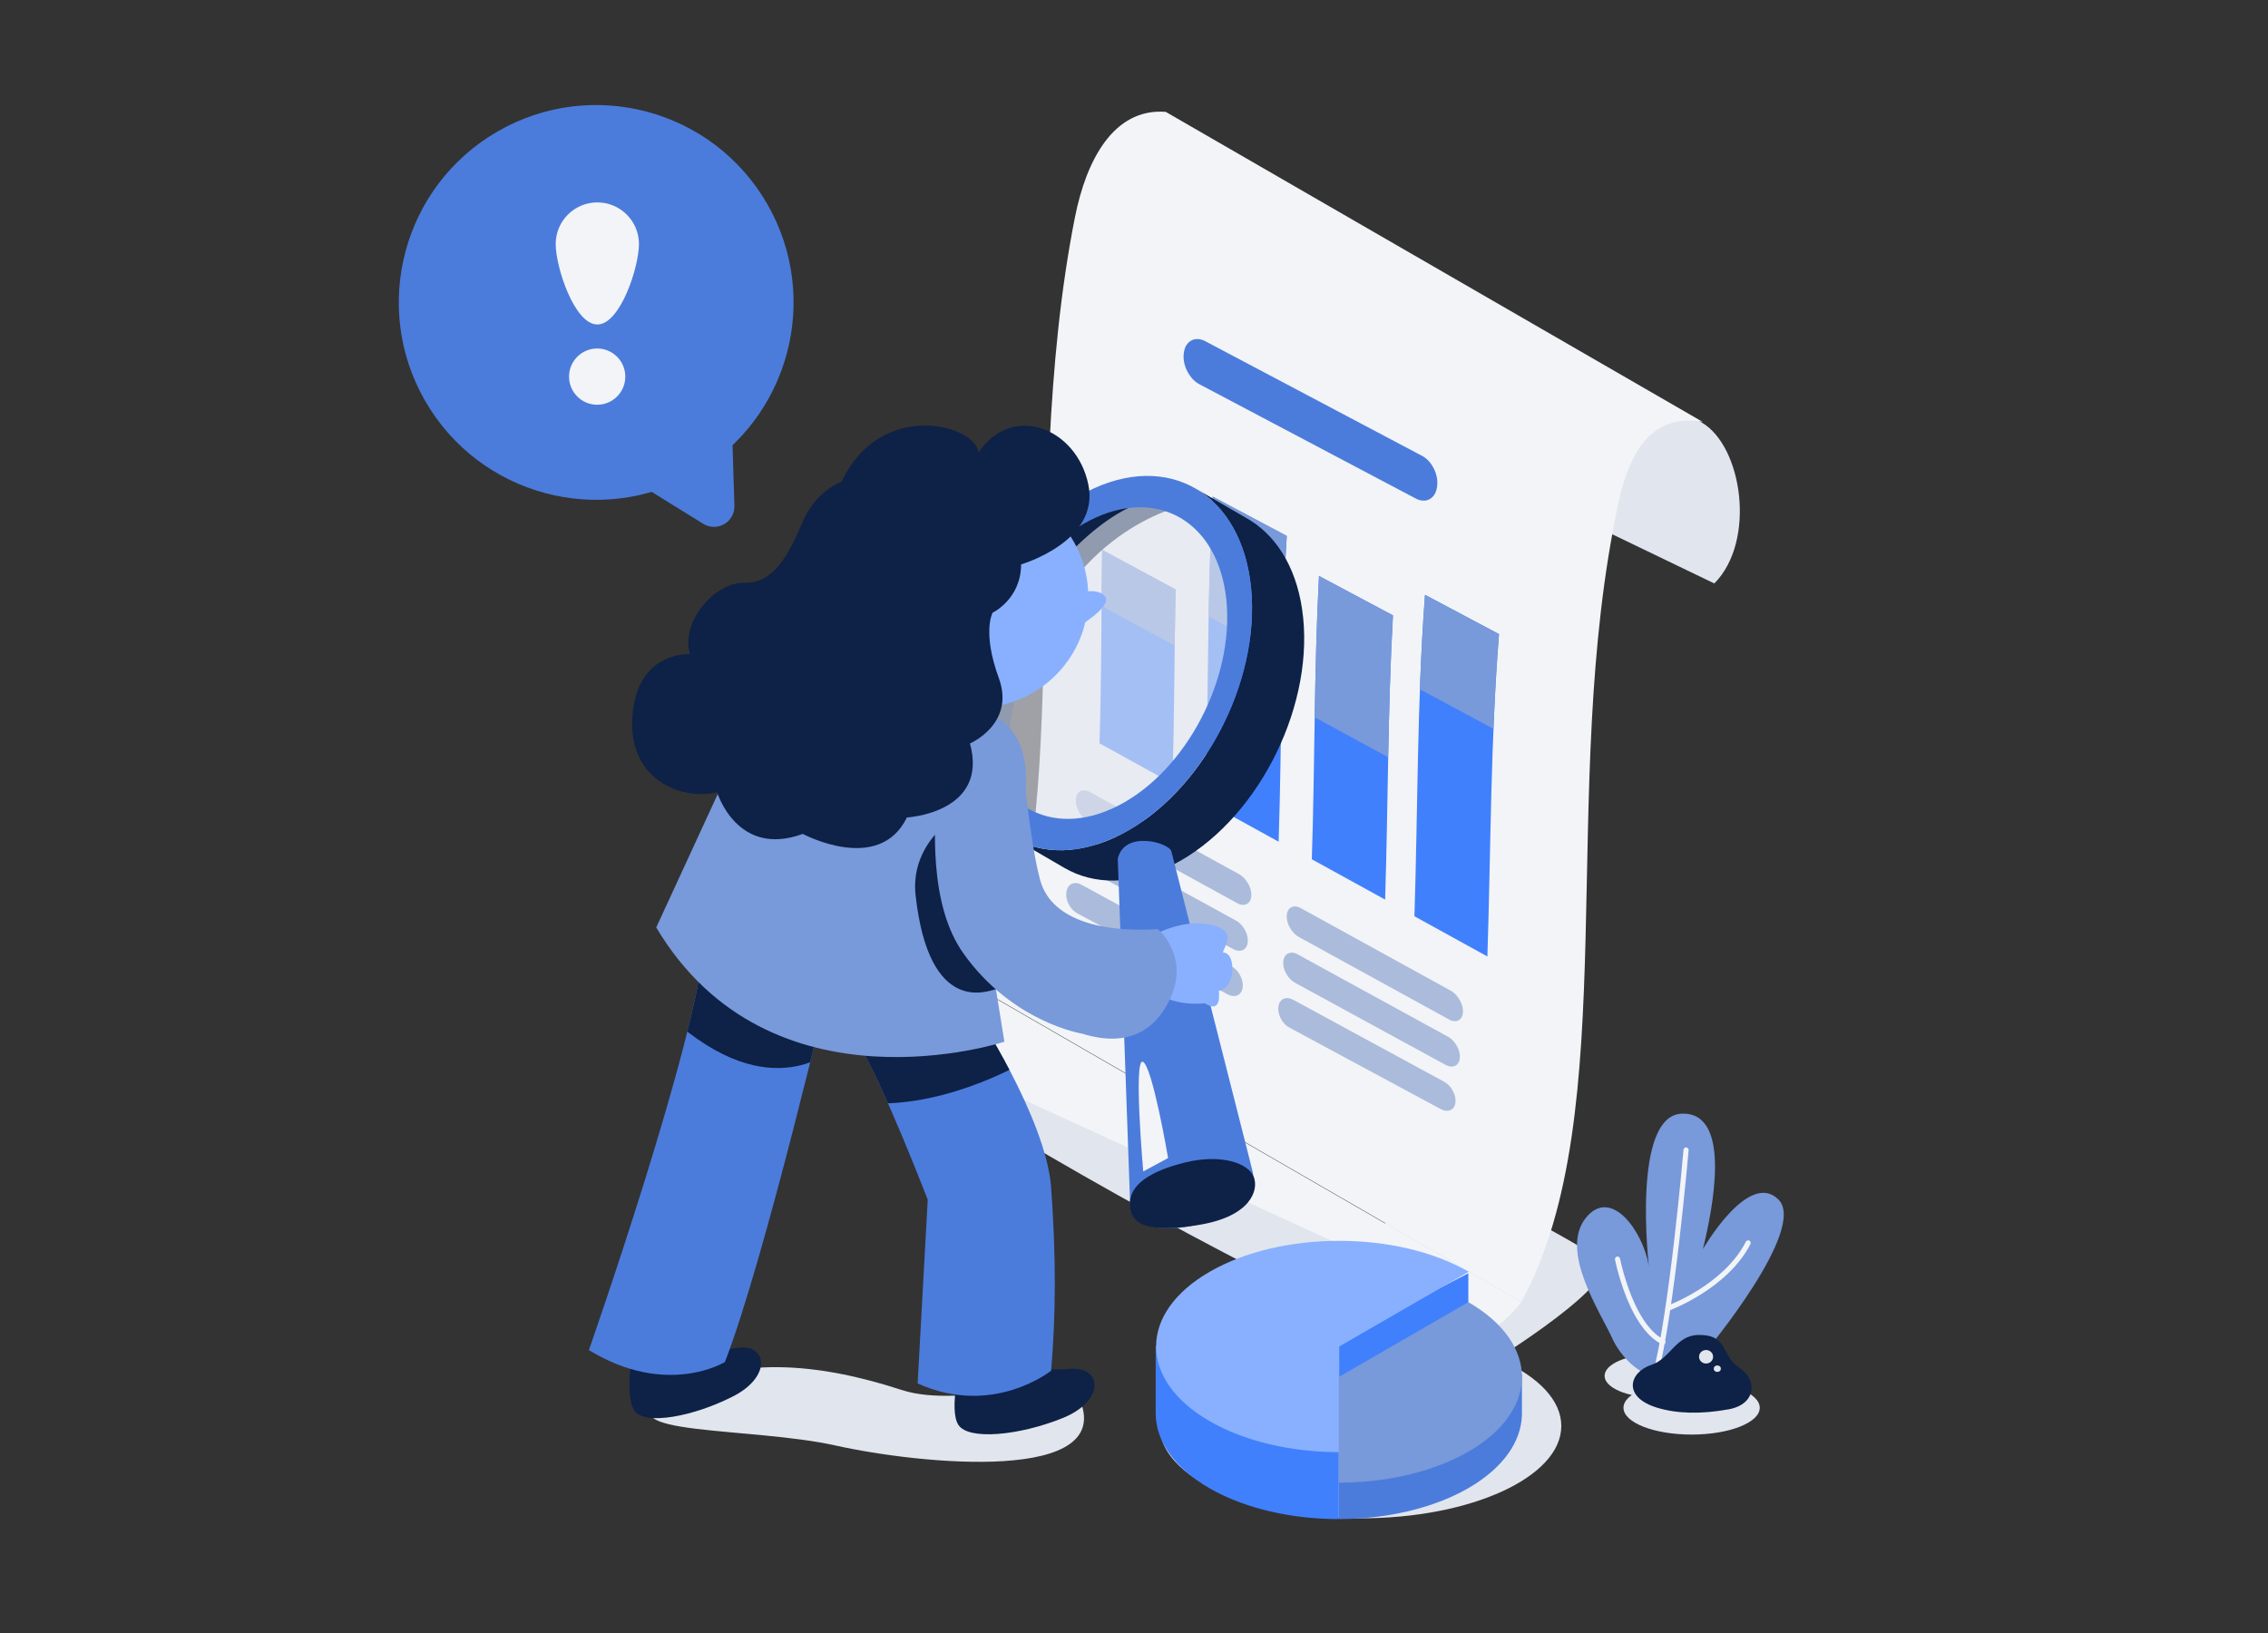 <svg xmlns="http://www.w3.org/2000/svg" fill-rule="evenodd" stroke-linejoin="round" stroke-miterlimit="2" clip-rule="evenodd" viewBox="0 0 3000 2160" id="Researchanalysisreport">
  <rect x="0" y="0" width="3000" height="2160" fill="#333333" stroke="none"/>
  <g transform="matrix(2 0 0 2 -3200 0)" fill="#000000" class="color000000 svgShape">
    <rect width="1500" height="1080" x="1600" fill="none"></rect>
    <g transform="translate(-57.009 -21.25)" fill="#000000" class="color000000 svgShape">
      <g transform="translate(-471.193 -223.603)scale(1.24)" fill="#000000" class="color000000 svgShape">
        <path fill="#e1e5ee" d="M2508.65,808.01C2508.65,808.01 2583.53,762.18 2567.48,752.077C2530.92,729.056 2477.07,704.406 2477.07,704.406L2434.95,755.184L2508.65,808.01Z" transform="translate(1.997 116.694)" class="colore1e3ee svgShape"></path>
        <path fill="#e1e5ee" d="M2727.03,279.563C2754.15,295.171 2763.41,358.122 2735.55,386.181L2613.13,327.207C2613.13,327.207 2604.83,282.433 2646.51,271.378C2688.18,260.322 2699.9,263.954 2727.03,279.563Z" transform="translate(425.806 197.387)scale(.806)" class="colore1e3ee svgShape"></path>
        <g transform="translate(-231.794 -29.887)" fill="#000000" class="color000000 svgShape">
          <path fill="#f2f4f7" d="M2921.34,-932.769L2590.65,-932.769C2560.64,-921.249 2549.68,-891.314 2548.09,-863.706C2539.81,-720.286 2604.35,-586.397 2562.25,-501.481L2892.94,-501.481C2935.55,-610.673 2869.56,-735.011 2880.49,-876.292C2882.29,-899.504 2890.83,-923.531 2921.34,-932.769Z" transform="matrix(.866 .5 -.167 1.121 170.56 37.312)" class="colorf2f3f7 svgShape"></path>
          <path fill="#e1e5ee" d="M2444.52,904.206C2338.57,854.827 2239.57,798.755 2145.73,737.701C2161.85,744.968 2181.4,747.165 2206.5,741.163L2429.58,858.57L2444.52,904.206Z" transform="translate(253.537 39.34)" class="colore1e3ee svgShape"></path>
          <path fill="#f2f4f7" d="M2174,744.171C2189.6,743.1 2206.23,734.902 2219.57,717.093L2505.96,882.438C2475.23,923.457 2411.15,909.478 2426.95,859.882L2174,744.171Z" transform="translate(253.537 39.34)" class="colorf2f3f7 svgShape"></path>
          <path fill="#e1e5ee" d="M2427.54,783.511C2407.22,784.907 2388.66,774.199 2381.43,756.89L2427.54,783.511Z" class="colore1e3ee svgShape"></path>
        </g>
        <g transform="translate(-2385.46 -463.652)scale(1.742)" fill="#000000" class="color000000 svgShape">
          <g transform="translate(1712.84 345.322)scale(.431)" fill="#000000" class="color000000 svgShape">
            <path fill="#4080fd" d="M2758.87,551.646C2741.5,536.04 2724.13,520.433 2706.76,504.823C2706.14,580.919 2706.37,657.025 2704.88,733.113C2722.11,748.946 2739.36,764.774 2756.6,780.598C2758.12,704.29 2758.05,627.962 2758.87,551.646Z" transform="matrix(1 0 0 .601 -434.754 166.76)" class="color40c3fd svgShape"></path>
            <path fill="#7899da" d="M2758.87,443.08C2741.5,388.992 2724.13,334.903 2706.76,280.812C2706.58,357.809 2706.47,434.807 2706.37,511.805C2723.67,566.177 2740.99,620.548 2758.31,674.917C2758.46,597.638 2758.63,520.359 2758.87,443.08Z" transform="matrix(1 0 0 .173 -434.754 421.263)" class="color7887da svgShape"></path>
          </g>
          <g transform="translate(1712.84 345.322)scale(.431)" fill="#000000" class="color000000 svgShape">
            <path fill="#4080fd" d="M2765.27,595.009C2747.73,585.041 2730.2,575.072 2712.66,565.102C2708.59,642.171 2709.85,719.372 2707.46,796.488C2724.8,806.71 2742.15,816.93 2759.5,827.148C2761.88,749.777 2760.89,672.319 2765.27,595.009Z" transform="matrix(1 0 0 .935 -362.111 -96.121)" class="color40c3fd svgShape"></path>
            <path fill="#7899da" d="M2765.27,593.957C2747.73,568.307 2730.2,542.656 2712.66,517.005C2711.05,595.332 2710.25,673.673 2709.74,752.014C2727.16,777.917 2744.59,803.819 2762.02,829.721C2762.62,751.128 2763.54,672.535 2765.27,593.957Z" transform="matrix(1 0 0 .363 -362.111 244.324)" class="color7887da svgShape"></path>
          </g>
          <g transform="translate(1712.84 345.322)scale(.431)" fill="#000000" class="color000000 svgShape">
            <path fill="#4080fd" d="M2768.08,645.456C2750.56,634.696 2733.05,623.936 2715.53,613.177C2712.02,690.503 2712.63,767.927 2710.44,845.288C2727.8,856.306 2745.16,867.325 2762.51,878.346C2764.68,800.722 2764.31,723.035 2768.08,645.456Z" transform="matrix(1 0 0 .867 -289.469 -43.13)" class="color40c3fd svgShape"></path>
            <path fill="#7899da" d="M2768.08,696.698C2750.56,674.861 2733.05,653.026 2715.53,631.19C2713.78,709.554 2713.02,787.935 2712.46,866.315C2729.86,888.437 2747.27,910.558 2764.67,932.681C2765.32,854.014 2766.2,775.346 2768.08,696.698Z" transform="matrix(1 0 0 .427 -289.469 218.979)" class="color7887da svgShape"></path>
          </g>
          <g transform="translate(1712.84 345.322)scale(.431)" fill="#000000" class="color000000 svgShape">
            <path fill="#4080fd" d="M2773.37,674.575C2755.84,665.053 2738.32,655.532 2720.8,646.012C2715.12,723.807 2715.74,801.839 2713.3,879.759C2730.58,889.502 2747.85,899.247 2765.13,908.996C2767.6,830.845 2767.32,752.578 2773.37,674.575Z" transform="matrix(1 0 0 .977 -219.435 -129.297)" class="color40c3fd svgShape"></path>
            <path fill="#7899da" d="M2773.37,869.103C2755.85,836.105 2738.32,803.108 2720.8,770.113C2719.13,849.347 2717.99,928.591 2717.16,1007.84C2734.59,1041.02 2752.01,1074.21 2769.43,1107.4C2770.35,1027.96 2771.59,948.527 2773.37,869.103Z" transform="matrix(1 0 0 .282 -219.435 284.771)" class="color7887da svgShape"></path>
          </g>
        </g>
        <path fill="#4b7cdc" d="M2486.83,479.333C2487.32,473.84 2486.44,468.063 2484.33,462.968C2483.3,460.497 2481.91,457.988 2479.84,456.242C2445.91,427.681 2411.97,399.121 2378.04,370.559C2376.19,369.004 2373.76,368.414 2371.76,370.073C2371.26,370.484 2370.84,370.98 2370.48,371.512C2368.91,373.831 2368.35,376.775 2368.12,379.518C2367.67,385.07 2368.65,390.888 2370.84,396.009C2371.89,398.48 2373.3,400.993 2375.38,402.746C2409.24,431.212 2443.1,459.675 2476.96,488.14C2478.79,489.675 2481.2,490.298 2483.18,488.658C2483.68,488.253 2484.09,487.765 2484.45,487.242C2486.01,484.952 2486.58,482.043 2486.83,479.333Z" transform="matrix(1.138 0 0 .715 -347.235 114.404)" class="color4b61dc svgShape"></path>
        <path fill="#abbbdb" d="M2468.36,495.139C2468.57,489.845 2467.29,484.379 2465.02,479.609C2463.86,477.168 2462.37,474.738 2460.29,472.972C2427.26,444.94 2394.24,416.901 2361.24,388.837C2360.68,388.362 2360.07,387.937 2359.4,387.628C2357.26,386.636 2355.18,387.409 2353.91,389.397C2352.59,391.467 2352.21,394.078 2352.11,396.483C2351.88,401.761 2353.07,407.222 2355.3,412.003C2356.43,414.425 2357.89,416.841 2359.95,418.588C2392.97,446.61 2426.02,474.605 2459.07,502.592C2459.64,503.073 2460.26,503.502 2460.93,503.818C2463.17,504.863 2465.36,504.06 2466.66,501.953C2467.89,499.944 2468.26,497.455 2468.36,495.139Z" transform="matrix(.805 0 0 .522 396.664 416.841)" class="colorabb3db svgShape"></path>
        <path fill="#abbbdb" d="M2473.92,614.032C2474.11,608.759 2472.83,603.321 2470.56,598.573C2469.4,596.144 2467.91,593.724 2465.84,591.963C2432.71,563.82 2399.57,535.695 2366.42,507.569C2365.86,507.088 2365.24,506.658 2364.56,506.343C2362.33,505.297 2360.16,506.127 2358.89,508.237C2357.68,510.257 2357.32,512.746 2357.22,515.062C2357.01,520.334 2358.26,525.78 2360.52,530.534C2361.68,532.968 2363.17,535.386 2365.25,537.145C2398.42,565.231 2431.6,593.318 2464.76,621.423C2465.32,621.901 2465.94,622.329 2466.61,622.644C2468.82,623.684 2470.99,622.9 2472.27,620.803C2473.48,618.804 2473.84,616.329 2473.92,614.032Z" transform="matrix(.805 0 0 .522 505.058 416.841)" class="colorabb3db svgShape"></path>
        <path fill="#abbbdb" d="M2466,501.28C2466.31,496.063 2465.1,490.648 2462.88,485.936C2461.73,483.507 2460.25,481.096 2458.18,479.346C2425.1,451.401 2392.04,423.449 2358.99,395.47C2358.43,394.995 2357.82,394.571 2357.15,394.264C2354.98,393.269 2352.85,394.029 2351.53,396C2350.16,398.033 2349.7,400.625 2349.55,403.026C2349.21,408.246 2350.31,413.682 2352.48,418.432C2353.58,420.845 2355.02,423.247 2357.07,424.974C2390.16,452.853 2423.28,480.705 2456.4,508.548C2458.27,510.12 2460.88,511.04 2462.97,509.312C2463.43,508.935 2463.82,508.476 2464.14,507.981C2465.43,506.027 2465.86,503.572 2466,501.28Z" transform="matrix(.805 0 0 .522 396.664 438.224)" class="colorabb3db svgShape"></path>
        <path fill="#abbbdb" d="M2471.86,619.725C2472.13,614.558 2470.89,609.207 2468.67,604.553C2467.52,602.142 2466.04,599.751 2463.98,598.01C2430.79,569.945 2397.59,541.898 2364.39,513.851C2363.82,513.37 2363.2,512.94 2362.52,512.624C2360.28,511.577 2358.07,512.344 2356.73,514.428C2355.47,516.39 2355.05,518.841 2354.92,521.13C2354.61,526.316 2355.79,531.701 2358,536.389C2359.14,538.807 2360.62,541.201 2362.69,542.938C2395.94,570.889 2429.2,598.839 2462.44,626.809C2464.28,628.353 2466.86,629.321 2468.93,627.619C2469.38,627.251 2469.76,626.802 2470.08,626.317C2471.33,624.396 2471.74,621.976 2471.86,619.725Z" transform="matrix(.805 0 0 .522 505.058 438.224)" class="colorabb3db svgShape"></path>
        <path fill="#abbbdb" d="M2462.66,506.699C2462.81,504.909 2462.75,503.103 2462.54,501.32C2462.39,500.008 2462.15,498.706 2461.84,497.423C2460.76,492.999 2458.74,488.056 2455.14,485.041C2421.98,457.278 2388.83,429.507 2355.7,401.708C2355.14,401.234 2354.52,400.814 2353.84,400.51C2351.64,399.517 2349.46,400.279 2348.06,402.229C2346.63,404.226 2346.09,406.799 2345.87,409.201C2345.39,414.412 2346.4,419.895 2348.56,424.653C2349.62,426.991 2351.03,429.307 2353.02,430.967C2386.22,458.597 2419.45,486.199 2452.68,513.793C2454.6,515.381 2457.23,516.255 2459.39,514.585C2459.86,514.219 2460.27,513.77 2460.62,513.282C2461.96,511.389 2462.47,508.972 2462.66,506.699Z" transform="matrix(.805 0 0 .522 396.664 459.607)" class="colorabb3db svgShape"></path>
        <path fill="#abbbdb" d="M2468.98,624.271C2469.11,622.519 2469.03,620.753 2468.81,619.011C2468.64,617.724 2468.39,616.447 2468.07,615.189C2466.96,610.813 2464.92,605.963 2461.35,602.976C2428.07,575.083 2394.77,547.21 2361.48,519.337C2359.59,517.759 2356.98,516.844 2354.85,518.53C2354.39,518.898 2353.99,519.347 2353.65,519.834C2352.34,521.733 2351.85,524.142 2351.66,526.405C2351.52,528.056 2351.56,529.719 2351.73,531.366C2351.86,532.668 2352.08,533.962 2352.37,535.239C2353.41,539.762 2355.43,544.829 2359.12,547.891C2392.5,575.6 2425.88,603.309 2459.24,631.037C2461.17,632.639 2463.86,633.567 2466.01,631.792C2466.46,631.418 2466.85,630.965 2467.17,630.475C2468.37,628.662 2468.82,626.405 2468.98,624.271Z" transform="matrix(.805 0 0 .522 505.058 459.607)" class="colorabb3db svgShape"></path>
      </g>
      <g transform="translate(1378.8 -476.608)scale(1.582)" fill="#000000" class="color000000 svgShape">
        <ellipse cx="877.721" cy="889.003" fill="#e1e5ee" rx="21.115" ry="9.004" transform="translate(-9.924 .883)" class="colore1e3ee svgShape"></ellipse>
        <ellipse cx="877.721" cy="889.003" fill="#e1e5ee" rx="21.115" ry="9.004" transform="matrix(1.349 0 0 1.244 -300.985 -202.693)" class="colore1e3ee svgShape"></ellipse>
        <g transform="rotate(1.309 878.197 836.015)" fill="#000000" class="color000000 svgShape">
          <path fill="#7899da" d="M838.433,898.119C833.162,887.161 815.313,861.946 826.27,847.845C836.404,834.805 850.049,852.676 852.971,867.264C852.971,867.264 844.283,804.651 865.345,803.464C886.407,802.277 879.17,842.957 875.433,859.855C875.433,859.855 893.722,826.362 906.47,838.374C919.218,850.386 877.53,902.745 877.53,902.745C874.744,907.718 867.016,913.537 857.893,913.593C850.348,913.639 842.025,905.587 838.433,898.119Z" transform="translate(12.374 -23.201)" class="color7887da svgShape"></path>
          <path fill="#f2f4f7" d="M878.738,795.336C878.775,794.743 879.287,794.293 879.879,794.331C880.471,794.368 880.921,794.879 880.884,795.471C880.884,795.471 876.527,864.212 869.915,890.957C869.773,891.533 869.19,891.885 868.614,891.743C868.038,891.6 867.686,891.017 867.828,890.441C874.413,863.803 878.738,795.336 878.738,795.336Z" class="colorf2f3f7 svgShape"></path>
          <path fill="#f2f4f7" d="M851.167 841.899C851.041 841.32 851.409 840.747 851.989 840.621 852.569 840.495 853.142 840.863 853.268 841.443 853.268 841.443 855.421 851.349 860.07 860.615 863.096 866.647 867.16 872.44 872.452 874.865 872.992 875.113 873.229 875.751 872.982 876.291 872.735 876.83 872.096 877.067 871.557 876.82 865.866 874.212 861.402 868.065 858.148 861.579 853.376 852.068 851.167 841.899 851.167 841.899ZM874.738 862.478C874.186 862.696 873.561 862.426 873.342 861.875 873.123 861.323 873.393 860.698 873.945 860.479 873.945 860.479 896.89 851.407 905.683 833.186 905.941 832.651 906.584 832.427 907.119 832.685 907.653 832.943 907.878 833.586 907.62 834.12 898.498 853.021 874.738 862.478 874.738 862.478Z" class="colorf2f3f7 svgShape"></path>
        </g>
        <g transform="translate(-13.141 8.42)" fill="#000000" class="color000000 svgShape">
          <path fill="#0e2146" d="M890.496,864.055C903.226,863.912 899.717,872.701 907.727,877.88C915.065,882.625 914.901,892.996 903.139,895.137C891.378,897.278 881.4,896.939 873.266,894.478C858.592,890.037 861.515,879.578 870.899,876.523C878.665,873.996 881.049,864.16 890.496,864.055Z" transform="translate(8.56 .309)" class="color10243e svgShape"></path>
          <ellipse cx="901.391" cy="872.661" fill="#e1e5ee" rx="1.934" ry="1.863" transform="translate(-466.967 -452.088)scale(1.519)" class="colore1e3ee svgShape"></ellipse>
          <ellipse cx="906.34" cy="878.462" fill="#e1e5ee" rx="1.007" ry="1.354" transform="matrix(1.469 0 0 1 -424.468 0)" class="colore1e3ee svgShape"></ellipse>
        </g>
      </g>
      <g transform="translate(1384.48 -342.779)scale(1.638)" fill="#000000" class="color000000 svgShape">
        <g transform="matrix(1.159 -2.193 2.534 1.478 -2287.87 830.146)" fill="#000000" class="color000000 svgShape">
          <path fill="#0e2146" d="M2305.78,372.035L2305.78,372.032L2339.15,385.917L2339.16,385.958C2356.62,394 2370.36,411.697 2376.47,437.414C2389.1,490.63 2364.24,558.162 2320.99,588.128C2299.38,603.105 2277.23,605.88 2258.91,598.264L2226.84,584.919C2245.15,592.516 2267.28,589.735 2288.88,574.767C2332.13,544.802 2356.99,477.27 2344.36,424.053C2338.11,397.719 2323.84,379.794 2305.78,372.035Z" transform="matrix(.109 .224 -.261 .083 585.993 273.26)" class="color10243e svgShape"></path>
          <path fill="#4b7cdc" d="M2288.72,589.005C2288.72,589.005 2311.75,724.226 2322.22,786.59C2326.32,811.024 2400.52,786.54 2389.46,757.069L2318.81,580.674C2316.63,575.908 2290.34,572.023 2288.72,589.005Z" transform="matrix(.109 .224 -.261 .083 585.993 273.26)" class="color4b61dc svgShape"></path>
          <path fill="#f2f4f7" d="M2266.47,775.738L2280.83,768.01C2280.83,768.01 2271.88,714.95 2266.35,712.543C2260.83,710.136 2266.47,775.738 2266.47,775.738Z" transform="matrix(.142 .211 -.244 .112 507.26 292.944)" class="colorf2f3f7 svgShape"></path>
          <path fill="#0e2146" d="M2321.95 786.216C2319.66 774.539 2330.62 764.968 2350.43 757.233 2370.25 749.499 2386.51 752.913 2390.58 760.252 2394.64 767.591 2391.68 782.873 2363.86 791.578 2336.03 800.283 2324.17 797.492 2321.95 786.216ZM2303.3 381.048C2303.3 381.048 2218.48 364.906 2199.39 466.523 2185.92 538.234 2229.54 572.931 2229.54 572.931 2229.54 572.931 2203.11 537.196 2226.84 466.523 2250.56 395.85 2303.3 381.048 2303.3 381.048Z" transform="matrix(.109 .224 -.261 .083 585.993 273.26)" class="color10243e svgShape"></path>
          <path fill="#e1e5ee" fill-opacity=".62" d="M2213.2,469.021C2223.03,427.835 2266.52,373.983 2295.46,380.234C2324.41,386.485 2353.43,441.957 2337.81,500.033C2322.2,558.108 2262.45,589.784 2239.09,578.364C2215.73,566.944 2196.01,541.003 2213.2,469.021Z" transform="matrix(.109 .224 -.261 .083 585.993 273.26)" class="colore1e3ee svgShape"></path>
          <path fill="#4b7cdc" d="M2226.84,584.919C2208.48,577.307 2193.96,559.274 2187.64,532.639C2175.01,479.423 2199.86,411.89 2243.11,381.925C2264.96,366.789 2287.35,364.115 2305.78,372.035C2323.84,379.794 2338.11,397.719 2344.36,424.053C2356.99,477.27 2332.13,544.802 2288.88,574.767C2267.28,589.735 2245.15,592.516 2226.84,584.919ZM2200.77,523.539C2211.28,567.836 2249.05,583.549 2285.05,558.607C2321.05,533.664 2341.74,477.45 2331.22,433.153C2320.71,388.856 2282.95,373.143 2246.95,398.086C2210.95,423.029 2190.26,479.243 2200.77,523.539Z" transform="matrix(.109 .224 -.261 .083 585.993 273.26)" class="color4b61dc svgShape"></path>
        </g>
        <path fill="#e1e5ee" d="M-559.679,1046.16C-514.292,1044.38 -507.043,1075.53 -513.537,1113.28C-518.51,1142.19 -469.011,1151.64 -488.834,1170.1C-549.18,1226.31 -568.147,1157.31 -568.147,1122.32C-568.147,1087.33 -600.976,1047.77 -559.679,1046.16Z" transform="matrix(.649 -.375 .978 .218 -225.078 348.173)" class="colore1e3ee svgShape"></path>
        <g transform="rotate(-12.534 700.332 1353.79)scale(.978)" fill="#000000" class="color000000 svgShape">
          <path fill="#0e2146" d="M736.698,792.702C736.698,792.702 770.343,791.121 784.212,786.797C798.081,782.472 802.68,797.544 785.638,809.198C768.596,820.852 747.003,827.8 741.229,821.767C735.455,815.735 736.698,792.702 736.698,792.702Z" transform="matrix(.853 .385 -.376 .833 369.513 -173.496)" class="color10243e svgShape"></path>
          <g transform="translate(1.803 24.372)" fill="#000000" class="color000000 svgShape">
            <path fill="#4b7cdc" d="M734.631,606.133C734.631,606.133 753.831,656.215 749.641,684.745C745.506,712.899 740.132,736.569 733.238,758.525C733.238,758.525 705.586,772.159 678.297,751.709L698.827,678.56C698.827,678.56 690.989,626.438 685.023,610.278C685.023,610.278 698.619,595.352 734.631,606.133Z" class="color4b61dc svgShape"></path>
            <clipPath id="a">
              <path d="M734.631,606.133C734.631,606.133 753.831,656.215 749.641,684.745C745.506,712.899 740.132,736.569 733.238,758.525C733.238,758.525 705.586,772.159 678.297,751.709L698.827,678.56C698.827,678.56 690.989,626.438 685.023,610.278C685.023,610.278 698.619,595.352 734.631,606.133Z" fill="#000000" class="color000000 svgShape"></path>
            </clipPath>
            <g clip-path="url(#a)" fill="#000000" class="color000000 svgShape">
              <path fill="#0e2146" d="M743.106,647.163L750.377,663.318C750.377,663.318 709.709,676.73 677.086,663.641L673.71,639.873L743.106,647.163Z" transform="translate(-.19 -31.632)" class="color10243e svgShape"></path>
            </g>
          </g>
        </g>
        <g transform="rotate(14.561 616.293 -239.85)scale(.978)" fill="#000000" class="color000000 svgShape">
          <path fill="#0e2146" d="M736.698,792.702C736.698,792.702 770.343,791.121 784.212,786.797C798.081,782.472 802.68,797.544 785.638,809.198C768.596,820.852 747.003,827.8 741.229,821.767C735.455,815.735 736.698,792.702 736.698,792.702Z" transform="rotate(-7.242 1426.737 430.389)scale(.89)" class="color10243e svgShape"></path>
          <g transform="rotate(9.262 577.482 634.104)" fill="#000000" class="color000000 svgShape">
            <path fill="#4b7cdc" d="M734.631,606.133C734.631,606.133 756.723,723.535 758.855,769.276C758.855,769.276 742.938,792.467 705.489,787.466C705.489,787.466 694.729,651.511 680.982,614.273C680.982,614.273 698.619,595.352 734.631,606.133Z" class="color4b61dc svgShape"></path>
            <clipPath id="b">
              <path d="M734.631,606.133C734.631,606.133 756.723,723.535 758.855,769.276C758.855,769.276 742.938,792.467 705.489,787.466C705.489,787.466 694.729,651.511 680.982,614.273C680.982,614.273 698.619,595.352 734.631,606.133Z" fill="#000000" class="color000000 svgShape"></path>
            </clipPath>
            <g clip-path="url(#b)" fill="#000000" class="color000000 svgShape">
              <path fill="#0e2146" d="M743.106,647.163L752.477,672.696C752.477,672.696 730.331,699.117 686.1,670.931L682.786,649.636L743.106,647.163Z" transform="matrix(.95 -.312 .335 1.02 -191.331 179.326)" class="color10243e svgShape"></path>
            </g>
          </g>
        </g>
        <path fill="#7899da" d="M693.584,496.165C707.105,505.453 707.503,524.39 707.619,543.332C707.71,558.206 695.072,585.398 695.072,585.398L712.722,643.705C712.722,643.705 608.663,694.165 543.763,612.351L564.548,544.804L589.13,466.608C589.13,466.608 676.039,484.115 693.584,496.165Z" transform="rotate(7.656 -69.423 286.707)scale(.861)" class="color7887da svgShape"></path>
        <path fill="#0e2146" d="M797.504,560.403C797.896,558.496 756.371,562.73 748.445,558.944C742.082,555.904 745.918,556.609 741.497,552.581C741.497,552.581 744.426,568.161 758.266,573.596C796.569,588.636 796.892,563.376 797.504,560.403Z" transform="matrix(.51 1.111 -.937 .43 686.817 -505.334)" class="color10243e svgShape"></path>
        <g transform="rotate(49.108 545.654 549.257)" fill="#000000" class="color000000 svgShape">
          <path fill="#88b0ff" d="M824.522,573.568C824.522,573.568 808.385,572.911 803.05,559.667C803.05,559.667 806.529,543.729 816.486,535.514C830.139,524.249 830.828,535.956 832.594,538.296C832.594,538.296 835.605,534.782 841.64,540.872C847.676,546.961 844.224,552.25 844.224,552.25C844.224,552.25 853.539,558.714 843.841,560.956C843.841,560.956 835.54,572.233 824.522,573.568Z" transform="scale(.861)rotate(-3.093 1595.6 1694.376)" class="color88daff svgShape"></path>
          <path fill="#7899da" d="M555.223,522.837C555.223,522.837 591.846,524.009 607.073,521.614C624.389,518.89 631.104,497.418 632.228,476.87C632.228,476.87 644.389,465.446 660.364,475.064C670.447,481.134 679.398,492.429 670.457,512.274C670.457,512.274 662.727,539.487 632.691,555.887C611.782,567.304 580.334,562.339 554.981,556.241C554.981,556.241 542.576,537.252 555.223,522.837Z" transform="rotate(34.001 575.143 507.805)" class="color7887da svgShape"></path>
        </g>
        <g transform="rotate(7.655 419.485 558.047)" fill="#000000" class="color000000 svgShape">
          <circle cx="542.636" cy="465.485" r="45.128" fill="#88b0ff" transform="translate(7.65 -17.564)scale(.994)" class="color88daff svgShape"></circle>
          <path fill="#88b0ff" d="M779.395,423.19C779.395,423.19 790.293,417.298 795.504,422.034C800.715,426.77 782.333,440.987 782.333,440.987L779.395,423.19Z" transform="translate(-12.034 114.412)scale(.767)" class="color88daff svgShape"></path>
          <path fill="#0e2146" d="M504.311,430.453C504.311,430.453 494.596,435.101 490.798,448.802C487,462.503 482.597,474.879 470.846,476.147C459.094,477.415 447.309,494.953 452.832,507.667C452.832,507.667 431.48,509.052 433.18,535.61C434.88,562.167 458.539,566.525 471.146,561.393C471.146,561.393 482.584,586.726 507.678,573.487C507.678,573.487 540.378,585.777 548.454,561.317C548.454,561.317 581.069,555.081 569.71,528.304C569.71,528.304 586.94,518.056 577.724,500.542C568.509,483.028 571.741,474.765 571.741,474.765C571.741,474.765 582.382,467.847 580.542,453.899C580.542,453.899 610.945,440.503 603.154,418.315C595.362,396.127 568.123,389.755 557.558,411.353C553.526,399.624 514.802,396.321 504.311,430.453Z" transform="translate(-17.674 -24.023)" class="color10243e svgShape"></path>
        </g>
      </g>
      <ellipse cx="2506.29" cy="997.486" fill="#e1e5ee" rx="75.216" ry="35.206" transform="matrix(1.766 0 0 1.735 -1869.32 -766.315)" class="colore1e3ee svgShape"></ellipse>
      <g transform="translate(174.481 93.831)scale(.979)" fill="#000000" class="color000000 svgShape">
        <path fill="#4080fd" d="M2331.92,811.24C2337.29,805.78 2344.01,800.643 2352.06,795.99C2389.26,774.518 2444.32,769.583 2489.72,781.185L2527.06,761.898L2527.06,813.08L2439.56,858.28L2439.56,927.943C2407.89,927.943 2376.21,920.973 2352.06,907.033C2327.92,893.093 2315.85,874.805 2315.85,856.517L2315.85,811.24L2331.92,811.24ZM2527.06,907.033C2510.84,916.397 2491.22,922.616 2470.49,925.69C2491.71,922.526 2511.29,916.134 2527.06,907.033Z" transform="translate(-20.772 24.131)" class="color40c3fd svgShape"></path>
        <path fill="#4b7cdc" d="M2563.26,857.445C2562.86,875.423 2550.79,893.329 2527.06,907.033C2511.29,916.134 2491.71,922.526 2470.49,925.69C2460.36,927.192 2449.96,927.943 2439.56,927.943L2439.56,856.517L2527.06,806.001C2539.25,813.042 2548.37,821.192 2554.4,829.89L2563.27,829.89L2563.27,857.445L2563.26,857.445Z" transform="translate(-20.772 24.131)" class="color4b61dc svgShape"></path>
        <path fill="#88b0ff" d="M453.305,2056.95C437.578,2043.33 427.845,2024.52 427.845,2003.75C427.845,1962.23 466.776,1928.51 514.728,1928.51C562.68,1928.51 601.611,1962.23 601.611,2003.75L514.728,2003.75L453.305,2056.95ZM514.728,2078.99C498.623,2078.99 483.536,2075.19 470.599,2068.57C483.858,2075.34 499.075,2078.99 514.728,2078.99Z" transform="matrix(1.007 -.581 1.163 .671 -429.636 -209.987)" class="color88daff svgShape"></path>
        <path fill="#7899da" d="M2527.06,781.395C2575.35,809.275 2575.35,854.546 2527.06,882.427C2511.29,891.528 2491.71,897.92 2470.49,901.083C2460.36,902.586 2449.96,903.337 2439.56,903.337L2439.56,831.911L2527.06,781.395Z" transform="translate(-20.772 24.131)" class="color7887da svgShape"></path>
      </g>
      <g transform="rotate(-30 2472.024 3585.22)scale(1.783)" fill="#000000" class="color000000 svgShape">
        <circle cx="2144.31" cy="280.09" r="73.208" fill="#4b7cdc" transform="translate(-18.874 -21.204)" class="color4b61dc svgShape"></circle>
        <g transform="translate(1.94 -3.36)" fill="#000000" class="color000000 svgShape">
          <path fill="#f2f4f7" d="M1982.47,142.456C1997.66,142.456 2010,154.79 2010,169.982C2010,185.175 1997.66,223.18 1982.47,223.18C1967.28,223.18 1954.94,185.175 1954.94,169.982C1954.94,154.79 1967.28,142.456 1982.47,142.456Z" transform="rotate(30 1346.628 2077.595)scale(.561)" class="colorf2f3f7 svgShape"></path>
          <circle cx="1982.47" cy="169.982" r="27.527" fill="#f2f4f7" transform="rotate(30 1016.745 2710.71)scale(.379)" class="colorf2f3f7 svgShape"></circle>
        </g>
        <path fill="#4b7cdc" d="M2121.8,306.453C2123.12,303.438 2125.69,301.556 2128.48,301.556C2131.27,301.556 2133.84,303.438 2135.16,306.453C2144.91,328.716 2161.89,367.49 2161.89,367.49L2095.06,367.49C2095.06,367.49 2112.05,328.716 2121.8,306.453Z" transform="matrix(-1 0 0 -.816 4253.92 599.916)" class="color4b61dc svgShape"></path>
      </g>
    </g>
  </g>
</svg>